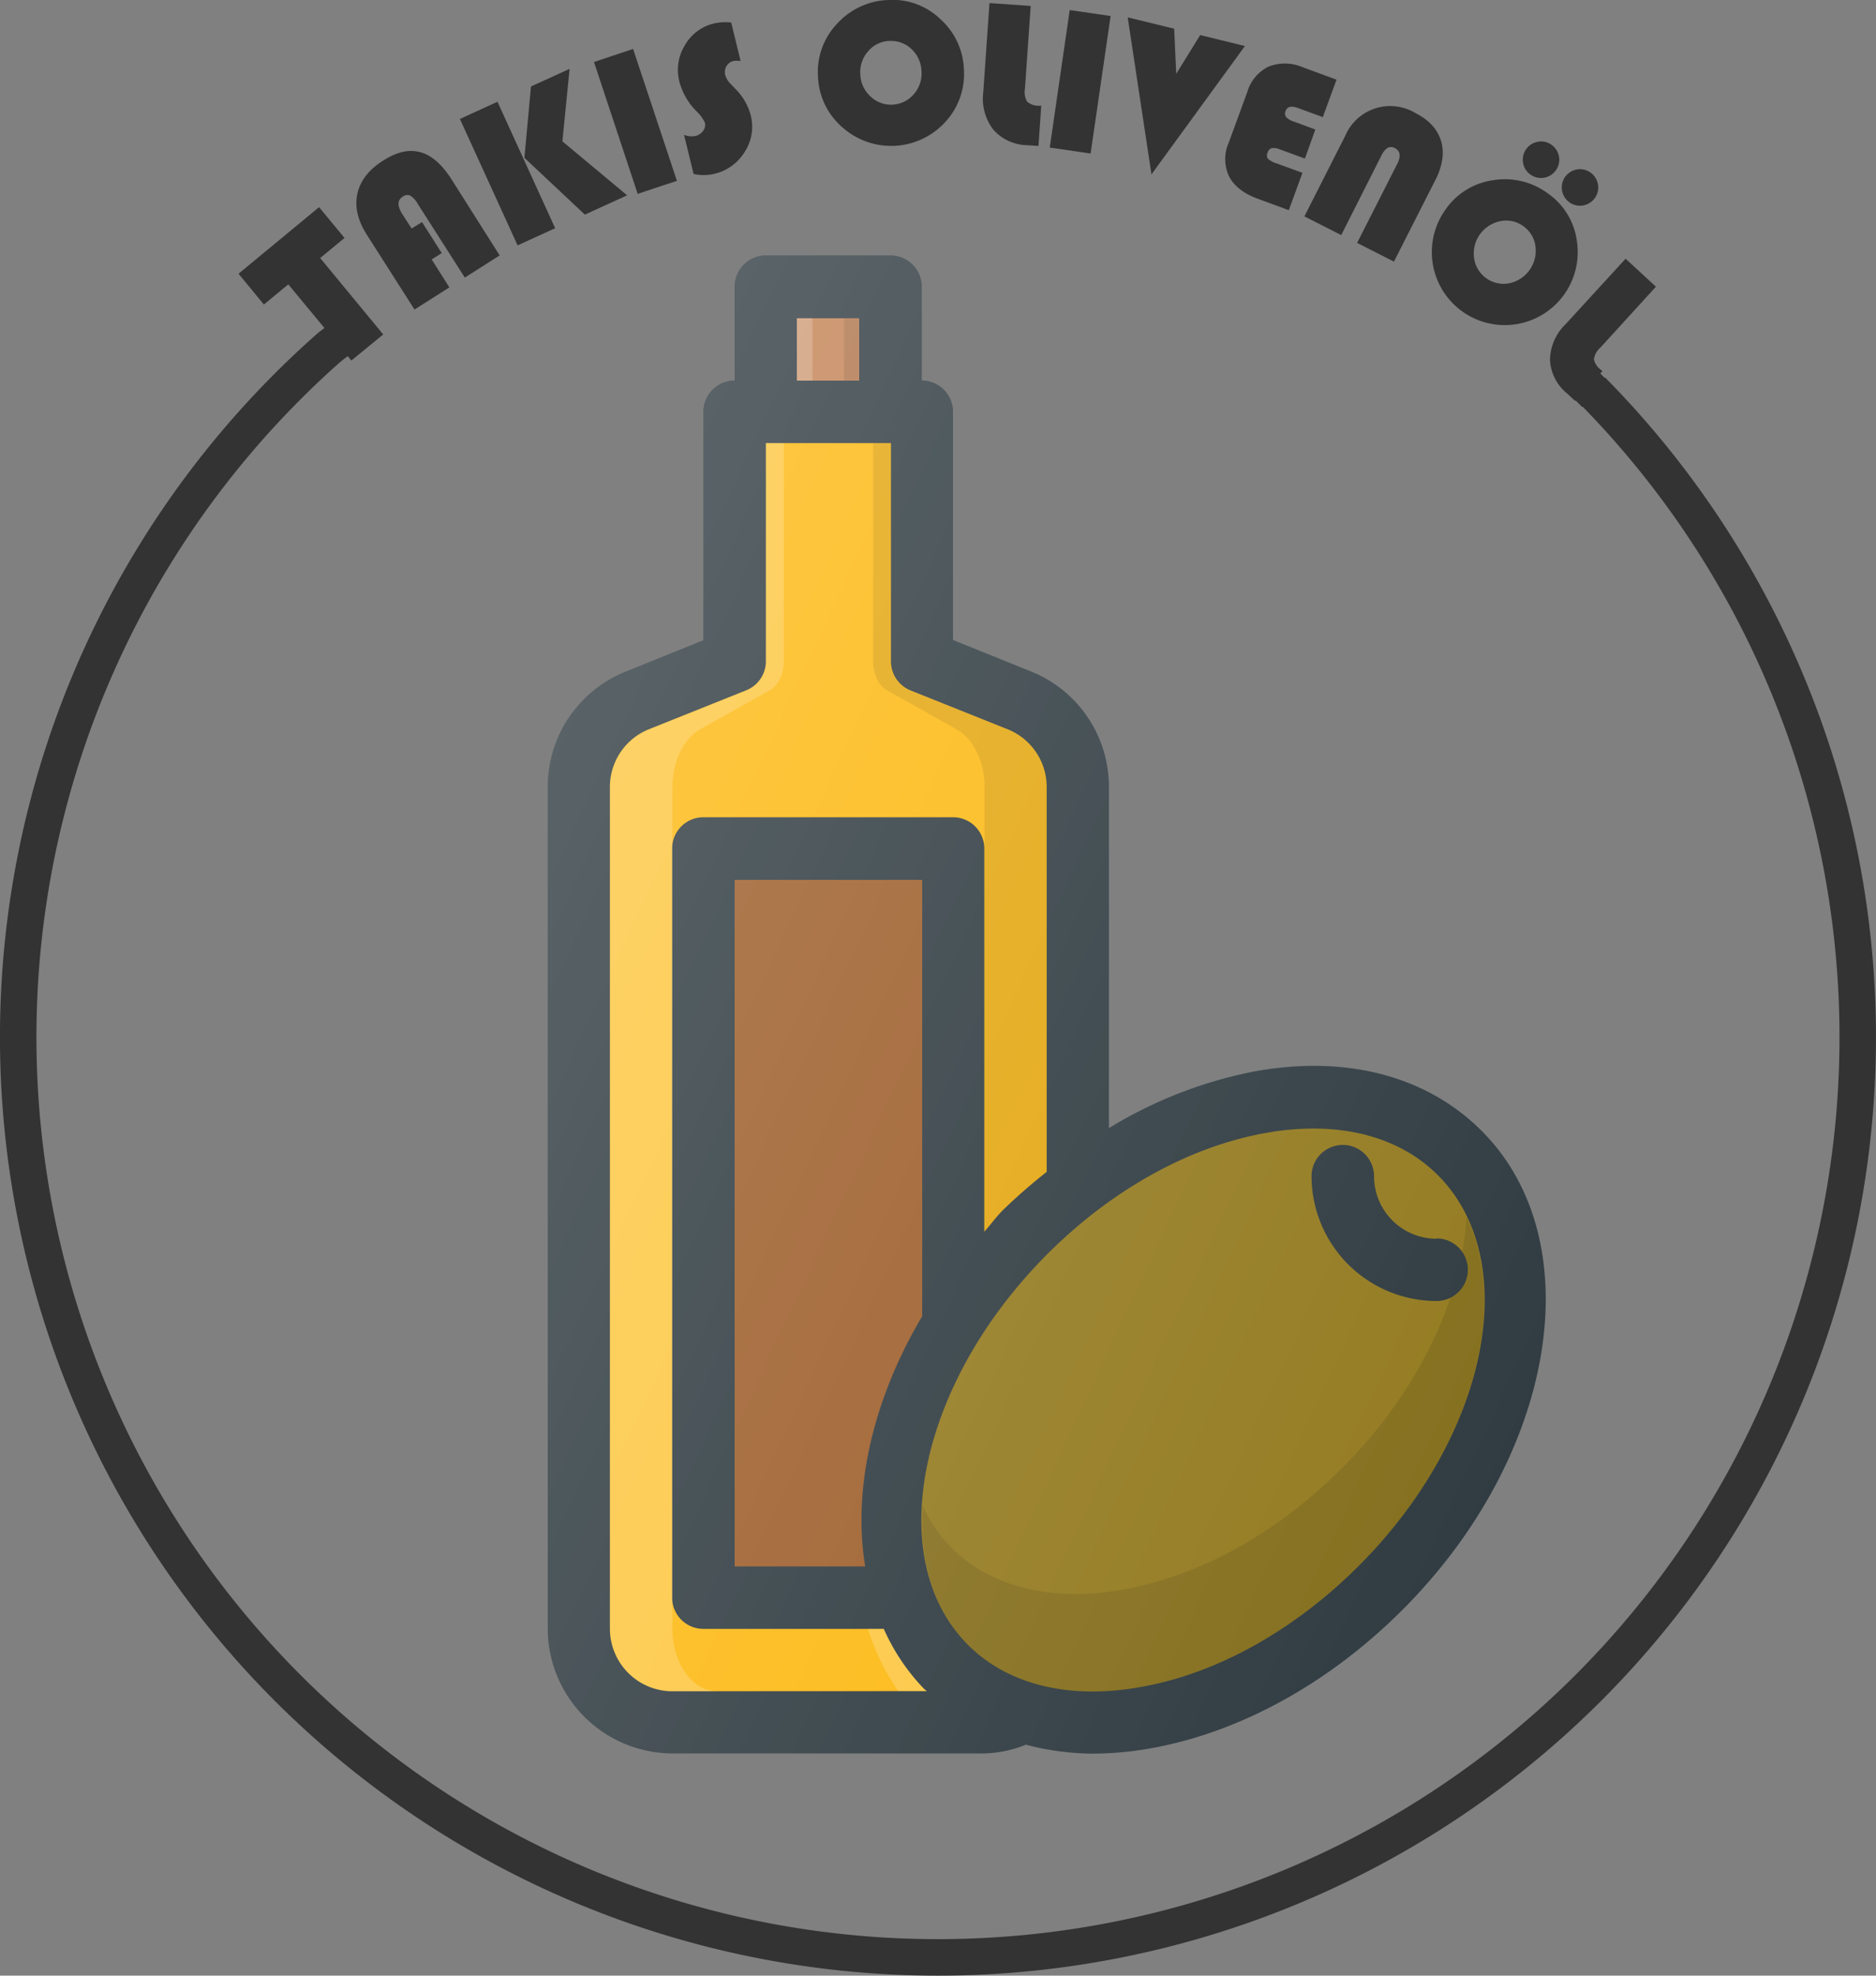 <svg xmlns="http://www.w3.org/2000/svg" xmlns:xlink="http://www.w3.org/1999/xlink" viewBox="0 0 360.06 379"><rect x="0" y="0" width="360.06" height="379" fill="#808080" stroke="none"/><defs><style>.cls-1{fill:#333;}.cls-2{fill:#303c42;}.cls-3{fill:#947b21;}.cls-4{opacity:0.1;}.cls-4,.cls-6{isolation:isolate;}.cls-5{fill:#c38355;}.cls-6{fill:#fff;opacity:0.2;}.cls-7{fill:#fdb913;}.cls-8{fill:#9e5f2c;}.cls-9{fill:url(#Degradado_sin_nombre);}.cls-10{fill:none;stroke:#333;stroke-miterlimit:10;stroke-width:7px;}</style><linearGradient id="Degradado_sin_nombre" x1="88.69" y1="593.86" x2="98.47" y2="589.31" gradientTransform="matrix(21.33, 0, 0, -21.33, -1802.99, 12834.33)" gradientUnits="userSpaceOnUse"><stop offset="0" stop-color="#fff" stop-opacity="0.2"/><stop offset="1" stop-color="#fff" stop-opacity="0"/></linearGradient></defs><title>takis_logo</title><g id="Ebene_2" data-name="Ebene 2"><g id="Ebene_1-2" data-name="Ebene 1"><path class="cls-1" d="M61.45,49.5l12.1,14.66-6.11,5L55.33,54.55l-4.68,3.87-4.87-5.91L61.24,39.74l4.88,5.91Z"/><path class="cls-1" d="M81,42.61l3.78,5.94-1.93,1.22,3.4,5.36-6.69,4.25L70.43,45.07q-2.66-4.16-1.84-7.89c.54-2.49,2.17-4.61,4.91-6.35s5-2.22,7.18-1.63,4.14,2.33,6,5.23L95.9,49l-6.69,4.25-9-14.09a4.45,4.45,0,0,0-1.47-1.63,1.44,1.44,0,0,0-1.45.2q-1.56,1-.08,3.33L79,43.84Z"/><path class="cls-1" d="M95.48,19.52l11.07,24.26-7.21,3.29L88.27,22.82Zm13.84-6.31-1.38,13.91,12.42,10.35-8.11,3.7-11.6-10.89,1.26-13.69Z"/><path class="cls-1" d="M121.51,9.39l8.41,25.3-7.53,2.5L114,11.89Z"/><path class="cls-1" d="M140.34,4.32l1.8,7.38a4.75,4.75,0,0,0-1.36,0,2.09,2.09,0,0,0-1.35,1,2.22,2.22,0,0,0-.24,1.71,4.32,4.32,0,0,0,1.16,1.81l.84.88a11.06,11.06,0,0,1,2.89,5,8.8,8.8,0,0,1-1.13,7A9.29,9.29,0,0,1,137,33.37a8.89,8.89,0,0,1-3.88,0l-1.83-7.5a3.88,3.88,0,0,0,2.13.23,2.59,2.59,0,0,0,1.54-1,1.9,1.9,0,0,0,.32-1.61,7.8,7.8,0,0,0-1.69-2.23,12.66,12.66,0,0,1-3.21-5.65,9,9,0,0,1,1.08-6.95,8.71,8.71,0,0,1,5.59-4.16A9.89,9.89,0,0,1,140.34,4.32Z"/><path class="cls-1" d="M170.5,0a13.16,13.16,0,0,1,9.92,3.61A13.56,13.56,0,0,1,185,13.27a13.54,13.54,0,0,1-3.56,10.12,14.06,14.06,0,0,1-19.8,1A13.47,13.47,0,0,1,157,14.73,13.38,13.38,0,0,1,160.62,4.6,13.88,13.88,0,0,1,170.5,0Zm.17,7.85a5.56,5.56,0,0,0-4.06,2,6,6,0,0,0-1.49,4.42,6,6,0,0,0,1.95,4.23,5.73,5.73,0,0,0,8.31-.42,6,6,0,0,0,1.48-4.43,6.06,6.06,0,0,0-1.93-4.25A5.58,5.58,0,0,0,170.67,7.87Z"/><path class="cls-1" d="M189.91.59l7.91.55L196.72,17a3.61,3.61,0,0,0,.42,2.5,3.26,3.26,0,0,0,2.3.78l.41,0L199.31,28l-2.1-.14a8.9,8.9,0,0,1-6.57-3,9.73,9.73,0,0,1-1.92-7.17Z"/><path class="cls-1" d="M213.16,3.07l-3.84,26.38-7.84-1.14,3.83-26.38Z"/><path class="cls-1" d="M238.94,8.83,221,33.45,216.44,3.33l8.92,2.18.39,8.66,4.6-7.44Z"/><path class="cls-1" d="M252.45,24.85l-2,5.57-4.86-1.78a2.73,2.73,0,0,0-1.51-.22,1.2,1.2,0,0,0-.78.84,1.16,1.16,0,0,0,.05,1.19,4.12,4.12,0,0,0,1.63.88l5,1.83-2.62,7.16-5.85-2.15c-2.75-1-4.62-2.43-5.59-4.28a7.72,7.72,0,0,1-.1-6.49l3.59-9.81a7.87,7.87,0,0,1,4.11-4.83,8.61,8.61,0,0,1,6.53.15l6.47,2.37-2.63,7.19-4.75-1.74c-1.28-.47-2.08-.29-2.38.54a1.19,1.19,0,0,0,.08,1.19,3.65,3.65,0,0,0,1.53.88Z"/><path class="cls-1" d="M250.35,41.51l7.83-15.43a9.38,9.38,0,0,1,13.43-4.42q4,2,5,5.49T275.25,35l-7.71,15.19-7.07-3.59,7.71-15.18c.73-1.46.58-2.44-.45-3s-1.87,0-2.6,1.42L257.42,45.1Z"/><path class="cls-1" d="M297.1,37.12a13.19,13.19,0,0,1,5.53,9,14,14,0,1,1-25.24-5.85,13.38,13.38,0,0,1,9.12-5.69A13.87,13.87,0,0,1,297.1,37.12Zm-4.74,6.26a5.55,5.55,0,0,0-4.44-.94,6.32,6.32,0,0,0-5,7.07,5.72,5.72,0,0,0,6.78,4.83,6.39,6.39,0,0,0,5-7.08A5.59,5.59,0,0,0,292.36,43.38Zm5.45-15.58a3.5,3.5,0,1,1-2.62-.61A3.38,3.38,0,0,1,297.81,27.8Zm7.48,5.32a3.5,3.5,0,1,1-2.62-.61A3.4,3.4,0,0,1,305.29,33.12Z"/><path class="cls-1" d="M312,49.63,317.82,55l-10.67,11.7a3.63,3.63,0,0,0-1.23,2.23,3.33,3.33,0,0,0,1.33,2l.3.27-5.22,5.72-1.55-1.43a8.88,8.88,0,0,1-3.29-6.42,9.71,9.71,0,0,1,2.94-6.82Z"/><path class="cls-2" d="M284.37,216.94c-10.54-10.55-26.13-14.66-43.86-11.35a84.41,84.41,0,0,0-27.68,10.83V151a23.81,23.81,0,0,0-15.05-22.22l-14.87-6V79a6,6,0,0,0-6-6v-18a6,6,0,0,0-6-6H147a6,6,0,0,0-6,6V73a6,6,0,0,0-6,6v43.83l-14.87,6a23.81,23.81,0,0,0-15,22.22V312.43a24,24,0,0,0,23.94,23.94H188.9a22.83,22.83,0,0,0,8-1.67,51.63,51.63,0,0,0,12.69,1.71,64.32,64.32,0,0,0,11.6-1.08c16.94-3.08,34-12.5,48-26.52C298.72,279.31,305.52,238.09,284.37,216.94Z"/><path class="cls-3" d="M260.79,300.39C248.47,312.7,233.67,321,219.1,323.6c-13.77,2.53-25.59-.36-33.27-8-16.48-16.49-9.68-50.12,15.17-75,12.31-12.31,27.12-20.56,41.69-23.21a51.87,51.87,0,0,1,9.4-.89c9.72,0,18,3.07,23.87,8.93C292.44,241.92,285.63,275.55,260.79,300.39Z"/><path class="cls-4" d="M281.45,233.46c-.88,15.55-9.11,33.42-23.91,48.22-12.32,12.32-27.12,20.56-41.69,23.21-13.76,2.53-25.59-.36-33.27-8a28.73,28.73,0,0,1-5.49-8c-.6,10.55,2.08,20.06,8.74,26.73,7.68,7.68,19.5,10.57,33.27,8,14.57-2.65,29.37-10.9,41.69-23.21C282.12,279.06,290,251.33,281.45,233.46Z"/><path class="cls-2" d="M275.72,237.64a12,12,0,0,1-12-12,6,6,0,0,0-12,0,24,24,0,0,0,24,23.94,6,6,0,1,0,0-12Z"/><rect class="cls-5" x="152.94" y="61.05" width="11.97" height="11.97"/><rect class="cls-6" x="152.94" y="61.05" width="2.99" height="11.97"/><rect class="cls-4" x="161.98" y="61.05" width="2.99" height="11.97"/><path class="cls-7" d="M129.06,324.44a12,12,0,0,1-12-12V151a11.93,11.93,0,0,1,7.53-11.12l18.64-7.46A6,6,0,0,0,147,126.9V85H171V126.9a6,6,0,0,0,3.76,5.55l18.65,7.46A11.92,11.92,0,0,1,200.89,151v73.81a107.67,107.67,0,0,0-8.36,7.29c-1.33,1.34-2.37,2.8-3.61,4.18v-73.5a6,6,0,0,0-6-6H135a6,6,0,0,0-6,6V306.48a6,6,0,0,0,6,6h34.61A39.92,39.92,0,0,0,177.36,324c.16.16.36.27.52.42Z"/><path class="cls-6" d="M169.65,312.47H166.6A43.57,43.57,0,0,0,172.11,324c.12.16.26.27.37.42h5.4c-.16-.15-.36-.26-.52-.42A39.92,39.92,0,0,1,169.65,312.47Z"/><path class="cls-6" d="M129.06,312.47V151c0-4.92,2.11-9.29,5.37-11.12l13.32-7.46c1.62-.9,2.69-3.11,2.69-5.55V85H147V126.9a6,6,0,0,1-3.77,5.55l-18.64,7.46A11.93,11.93,0,0,0,117.08,151V312.47a12,12,0,0,0,12,12h8.55C132.89,324.44,129.06,319.08,129.06,312.47Z"/><path class="cls-4" d="M193.37,139.91l-18.65-7.46A6,6,0,0,1,171,126.9V85h-3.42V126.9c0,2.44,1.06,4.65,2.69,5.55l13.32,7.46c3.26,1.83,5.37,6.2,5.37,11.12v85.28c1.24-1.38,2.28-2.84,3.61-4.18a107.67,107.67,0,0,1,8.36-7.29V151A11.92,11.92,0,0,0,193.37,139.91Z"/><path class="cls-8" d="M166.05,300.5H141V168.8H177v83.69C167.43,268.61,163.64,285.73,166.05,300.5Z"/><path class="cls-9" d="M284.37,216.94c-10.54-10.55-26.13-14.66-43.86-11.35a84.41,84.41,0,0,0-27.68,10.83V151a23.81,23.81,0,0,0-15.05-22.22l-14.87-6V79a6,6,0,0,0-6-6v-18a6,6,0,0,0-6-6H147a6,6,0,0,0-6,6V73a6,6,0,0,0-6,6v43.83l-14.87,6a23.81,23.81,0,0,0-15,22.22V312.43a24,24,0,0,0,23.94,23.94H188.9a22.83,22.83,0,0,0,8-1.67,51.63,51.63,0,0,0,12.69,1.71,64.32,64.32,0,0,0,11.6-1.08c16.94-3.08,34-12.5,48-26.52C298.72,279.31,305.52,238.09,284.37,216.94Z"/><path class="cls-10" d="M305.57,74.87A176.53,176.53,0,1,1,63.39,66.46"/><line class="cls-10" x1="63.17" y1="66.63" x2="67.17" y2="63.63"/><line class="cls-10" x1="306.17" y1="75.63" x2="304.17" y2="73.63"/></g></g></svg>